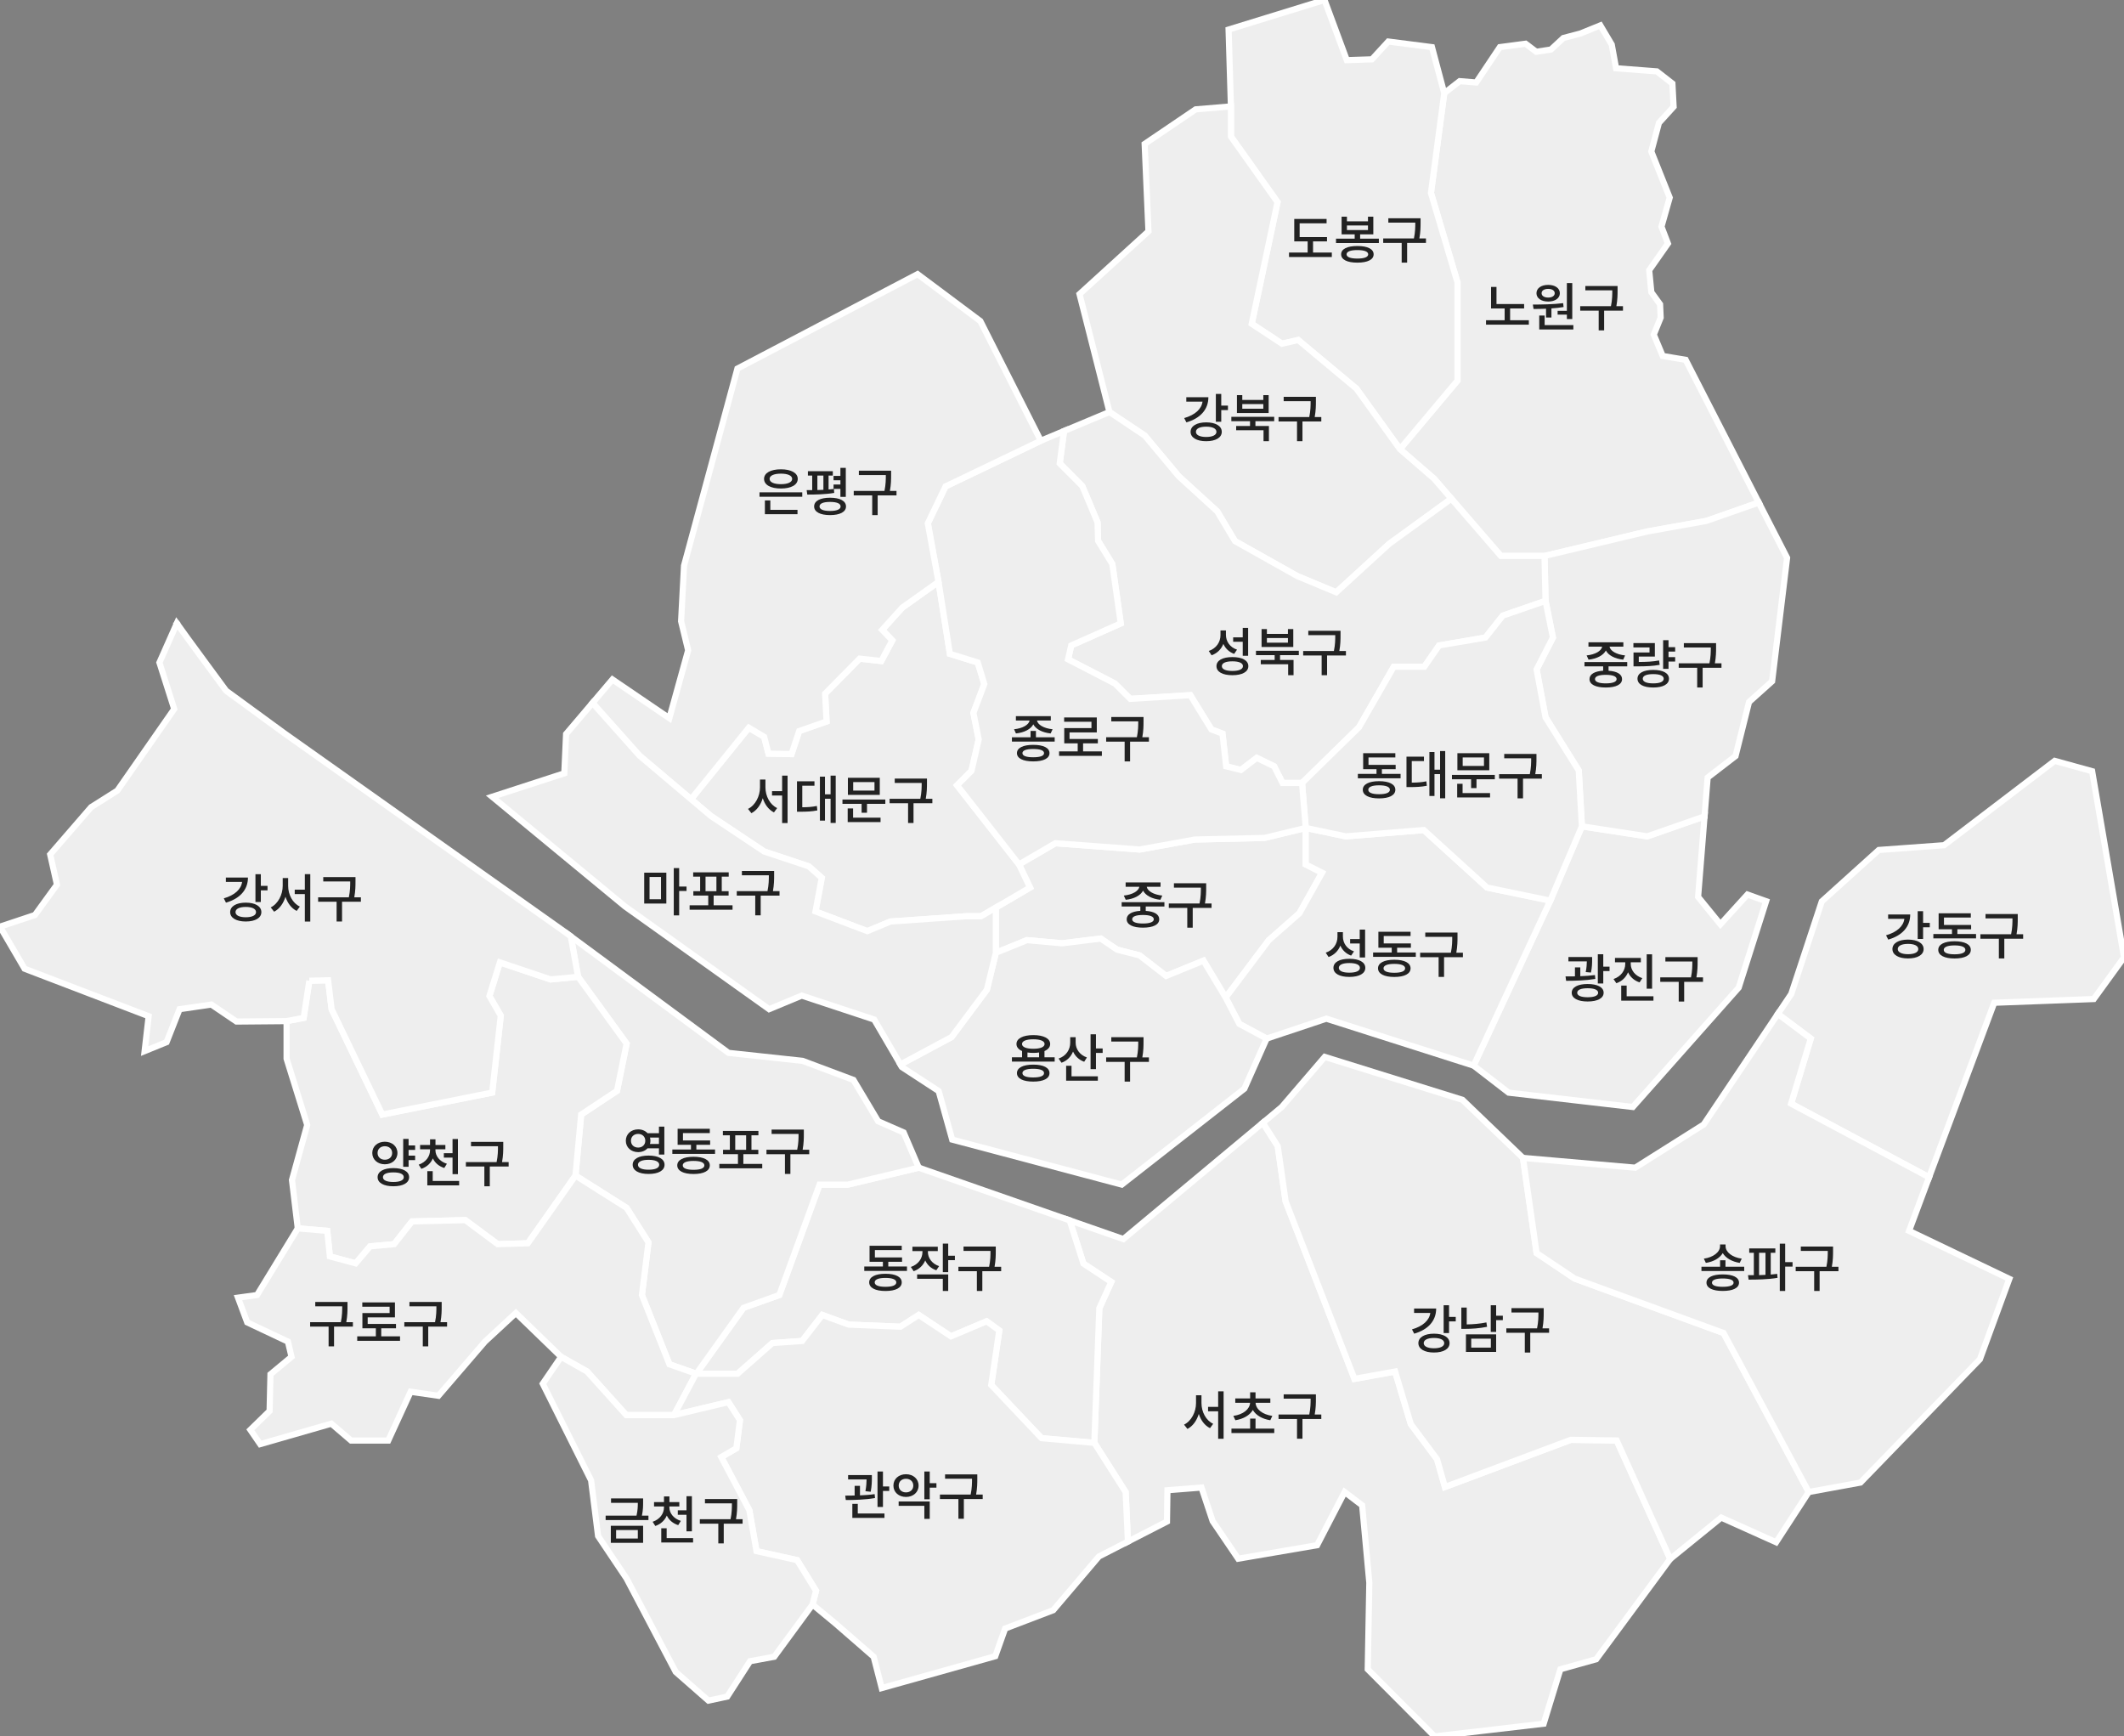 <svg width="345" height="282" viewBox="0 0 345 282" fill="none" xmlns="http://www.w3.org/2000/svg">
<rect x="0" y="0" width="345" height="282" fill="#808080" stroke="none"/>
<g clip-path="url(#clip0_33_657)">
<path d="M172.5 153.195L178.791 152.425L181.444 154.224L185.106 155.165L189.406 158.5L195.484 156.018L199.079 162.006L206.099 152.683L211.061 148.32L214.744 141.733L212.09 140.388V134.459L205.387 136.083L194.088 136.341L185.106 137.965L171.429 136.94L165.513 140.388L167.309 144.139L161.756 147.395V154.736L166.805 152.683L172.5 153.195Z" fill="#EEEEEE" stroke="white"/>
<path d="M236.741 45.88V61.806L227.396 72.944L232.945 77.749L243.781 90.29H250.876L267.557 86.318L277.147 84.603L285.675 81.617L273.802 58.438L270.073 57.813L268.624 54.345L269.74 51.588L269.644 49.419L268.224 47.454L267.878 43.886L270.923 39.547L269.873 36.811L271.211 32.094L268.219 24.603L269.461 19.957L271.844 17.334L271.648 13.561L269.119 11.592L262.499 11.084L261.795 7.241L259.946 4.126L256.709 5.442L253.938 6.171L251.918 8.044L249.531 8.407L247.802 7.099L243.619 7.653L239.778 13.395L237.099 13.178L234.587 15.135L232.429 31.34L236.741 45.88Z" fill="#EEEEEE" stroke="white"/>
<path d="M207.507 32.827L203.316 52.584L208.228 55.819L210.861 55.219L220.326 63.122L227.396 72.944L236.741 61.806V45.88L232.429 31.34L234.587 15.135L232.595 7.657L225.497 6.745L222.843 9.635L218.76 9.768L215.14 0L199.559 4.801L199.938 17.279V22.172L207.507 32.827Z" fill="#EEEEEE" stroke="white"/>
<path d="M28.717 101.245L28.733 101.212C28.375 100.749 28.417 100.82 28.717 101.245Z" fill="#222222" stroke="white"/>
<path d="M256.946 134.201L251.809 146.267L239.357 173.061L245.048 177.453L265.22 179.781L282.417 160.395L286.871 146.359L283.838 145.276L279.443 150.11L275.822 145.663L276.868 132.581L267.561 135.829L256.946 134.201Z" fill="#EEEEEE" stroke="white"/>
<path d="M277.147 84.602L267.557 86.318L250.876 90.29L251.039 97.585L252.238 103.543L249.585 108.727L251.039 116.492L256.434 125.132L256.946 134.201L267.561 135.829L276.868 132.581L277.372 126.277L281.901 122.788L284.096 114.002L287.846 110.642L290.275 90.594L285.675 81.617L277.147 84.602Z" fill="#EEEEEE" stroke="white"/>
<path d="M191.472 77.358L197.709 83.045L200.596 87.875L210.728 93.563L217.044 96.194L225.617 88.346L235.745 80.988L232.945 77.749L227.396 72.944L220.326 63.122L210.861 55.219L208.228 55.819L203.316 52.584L207.507 32.827L199.938 22.172V17.279L194.218 17.758L185.927 23.375L186.544 37.569L175.345 47.762L180.207 66.911L185.94 70.737L191.472 77.358Z" fill="#EEEEEE" stroke="white"/>
<path d="M250.876 90.29H243.781L235.745 80.988L225.617 88.346L217.043 96.194L210.728 93.563L200.596 87.875L197.709 83.045L191.472 77.358L185.94 70.737L180.207 66.911L172.833 69.996L172.129 75.255L175.795 78.936L178.278 84.84L178.362 87.834L180.674 91.598L182.044 101.245L173.996 104.826L173.483 107.082L181.103 111.017L183.586 113.499L193.343 112.899L196.767 118.462L198.567 119.145L199.163 124.449L201.562 125.049L204.129 123.079L206.953 124.449L208.324 127.16H211.49L220.735 118.116L226.384 108.282H231.35L233.749 104.826L241.282 103.543L244.106 99.979L251.039 97.585L250.876 90.29Z" fill="#EEEEEE" stroke="white"/>
<path d="M241.536 144.139L231.267 134.8L218.598 135.829L212.09 134.459V140.388L214.744 141.733L211.061 148.32L206.099 152.683L199.08 162.006L201.304 166.286L205.741 168.668L215.436 165.437L239.357 173.061L251.809 146.267L241.536 144.139Z" fill="#EEEEEE" stroke="white"/>
<path d="M165.514 140.388L155.457 127.535L157.798 125.195L158.969 120.082L158.111 115.768L159.881 111.092L158.81 107.586L154.29 106.187L152.495 94.812L152.441 94.496L146.571 98.668L143.296 102.29L144.933 104.005L143.142 107.353L139.634 106.966L134.022 112.653L134.256 117.171L129.81 118.728L128.565 122.467L124.824 122.392L124.12 119.665L121.628 118.183L112.246 129.795L115.467 132.519L124.12 138.285L131.373 140.7L133.477 142.57L132.46 148.024L140.88 151.222L144.625 149.661L156.94 148.803H159.356L161.756 147.395L167.309 144.139L165.514 140.388Z" fill="#EEEEEE" stroke="white"/>
<path d="M231.267 134.8L241.536 144.139L251.809 146.267L256.946 134.201L256.434 125.132L251.039 116.492L249.585 108.727L252.239 103.543L251.039 97.585L244.106 99.979L241.282 103.543L233.75 104.826L231.35 108.282H226.384L220.735 118.116L211.49 127.16L212.09 134.459L218.598 135.829L231.267 134.8Z" fill="#EEEEEE" stroke="white"/>
<path d="M199.08 162.006L195.484 156.018L189.406 158.5L185.107 155.165L181.445 154.224L178.791 152.425L172.5 153.195L166.805 152.683L161.756 154.736L160.302 160.723L154.565 168.422L146.258 172.873L146.521 173.319L152.465 177.195L154.665 185.077L182.207 192.384L202.121 176.808L205.741 168.668L201.304 166.286L199.08 162.006Z" fill="#EEEEEE" stroke="white"/>
<path d="M150.703 84.994L152.44 94.496L152.495 94.812L154.29 106.187L158.81 107.586L159.881 111.092L158.11 115.768L158.969 120.082L157.798 125.195L155.457 127.535L165.513 140.388L171.429 136.94L185.106 137.965L194.089 136.341L205.387 136.083L212.09 134.459L211.49 127.16H208.324L206.953 124.449L204.129 123.079L201.562 125.049L199.163 124.449L198.567 119.145L196.767 118.462L193.343 112.899L183.586 113.499L181.103 111.017L173.483 107.082L173.996 104.826L182.044 101.245L180.674 91.598L178.362 87.834L178.278 84.84L175.795 78.936L172.129 75.255L172.833 69.996L169.055 71.578L153.586 78.994L150.703 84.994Z" fill="#EEEEEE" stroke="white"/>
<path d="M112.246 129.795L121.628 118.183L124.12 119.665L124.824 122.392L128.565 122.467L129.81 118.728L134.256 117.171L134.022 112.653L139.634 106.966L143.142 107.353L144.933 104.005L143.296 102.29L146.57 98.668L152.44 94.496L150.703 84.994L153.586 78.994L169.055 71.578L159.239 52.146L149.041 44.523L119.778 59.862L111.105 91.868L110.63 100.891L111.775 105.613L108.722 116.634L99.477 110.347L96.24 114.157L103.852 122.7L112.246 129.795Z" fill="#EEEEEE" stroke="white"/>
<path d="M124.924 163.896L130.227 161.689L141.992 165.578L146.258 172.873L154.565 168.422L160.302 160.723L161.756 154.736V147.395L159.356 148.803H156.94L144.625 149.66L140.88 151.222L132.46 148.024L133.477 142.57L131.373 140.7L124.12 138.285L115.467 132.518L112.246 129.795L103.852 122.7L96.24 114.156L91.949 119.207L91.662 125.59L79.943 129.396L101.523 147.212L124.924 163.896Z" fill="#EEEEEE" stroke="white"/>
<path d="M255.142 233.834L234.699 241.495L233.42 236.986L229.158 231.278L226.605 222.738L220.001 223.937L208.82 195.095L207.545 186.151L205.124 182.342L182.465 201.232L173.746 198.189L175.979 205.209L180.499 208.194L178.562 212.47L177.753 234.326L182.836 242.312L183.211 250.36L189.552 247.108L189.627 242.02L195.155 241.583L196.971 247.037L201.117 253.141L213.936 250.947L218.41 242.312L221.255 244.473L222.418 257.059L222.159 271.099L233.02 282L250.739 279.935L253.451 271.099L259.271 269.467L271.294 253.183L262.599 233.938L255.142 233.834Z" fill="#EEEEEE" stroke="white"/>
<path d="M255.784 207.653L249.585 203.501L247.377 188.05L237.549 178.615L215.177 171.645L208.195 179.781L205.125 182.341L207.545 186.151L208.82 195.095L220.002 223.937L226.605 222.738L229.159 231.278L233.42 236.986L234.699 241.495L255.142 233.834L262.6 233.938L271.294 253.183L279.572 246.463L288.492 250.468L293.795 242.311L279.955 216.484L255.784 207.653Z" fill="#EEEEEE" stroke="white"/>
<path d="M137.722 192.384H133.122L126.586 210.318L120.774 212.387L113.104 223.104H119.808L125.461 218.12L130.294 217.779L133.564 213.557L137.855 215.122L146.258 215.464L149.233 213.557L154.469 217.029L160.26 214.581L162.314 216.076L161.006 224.924L169.18 233.568L177.753 234.325L178.562 212.47L180.499 208.194L175.979 205.209L173.746 198.189L149.233 189.636L137.722 192.384Z" fill="#EEEEEE" stroke="white"/>
<path d="M290.925 179.235L313.338 191.194L323.924 162.851L340.092 162.247L345 155.486L339.826 125.245L333.748 123.567L315.775 137.265L305.173 138.04L295.911 146.392L290.95 161.431L288.775 164.667L294.12 168.668L290.925 179.235Z" fill="#EEEEEE" stroke="white"/>
<path d="M290.925 179.235L294.12 168.668L288.775 164.667L276.727 182.625L265.607 189.636L247.377 188.05L249.585 203.501L255.784 207.653L279.955 216.484L293.795 242.311L302.198 240.775L321.595 220.748L326.378 207.694L310.088 199.9L313.338 191.194L290.925 179.235Z" fill="#EEEEEE" stroke="white"/>
<path d="M126.586 210.317L133.123 192.384H137.722L149.233 189.636L146.779 183.915L142.642 182.104L138.63 175.388L130.356 172.286L118.333 170.991L92.707 152.067L93.903 158.637L101.781 169.492L100.219 177.154L94.399 181.009L93.474 190.919L101.781 196.169L105.331 201.774L104.264 210.317L108.739 221.568L113.105 223.104L120.774 212.387L126.586 210.317Z" fill="#EEEEEE" stroke="white"/>
<path d="M53.58 204.043L57.767 205.179L60.112 202.415L64.016 202.057L66.924 198.368L75.585 198.155L80.838 202.057L85.737 201.915L93.474 190.919L94.399 181.009L100.219 177.154L101.781 169.492L93.903 158.637L89.429 159.062L81.192 156.297L79.493 161.76L81.338 164.954L79.942 177.441L62.099 181.009L53.863 163.896L53.296 159.204L50.243 159.275L49.322 165.308L46.551 165.832V171.941L49.897 182.7L47.426 191.643L48.368 199.492L53.155 199.9L53.58 204.043Z" fill="#EEEEEE" stroke="white"/>
<path d="M101.731 229.82H109.476L112.867 223.437L113.105 223.104L108.738 221.568L104.264 210.317L105.331 201.774L101.781 196.169L93.474 190.919L85.738 201.915L80.838 202.057L75.585 198.155L66.924 198.368L64.016 202.057L60.112 202.415L57.767 205.179L53.58 204.043L53.155 199.9L48.368 199.492L41.752 210.317L38.657 210.746L40.153 214.76L46.768 217.883L47.352 220.356L43.931 223.192L43.79 229.154L40.661 232.206L42.261 234.534L53.822 231.211L57.025 233.951H63.062L66.699 226.027L71.211 226.681L78.776 217.883L83.792 213.24L91.141 220.356L95.353 222.738L101.731 229.82Z" fill="#EEEEEE" stroke="white"/>
<path d="M50.243 159.275L53.296 159.204L53.863 163.896L62.099 181.005L79.947 177.437L81.338 164.95L79.493 161.756L81.197 156.293L89.433 159.062L93.903 158.638L92.712 152.067L91.566 151.222L46.189 119.091L36.732 112.183C36.732 112.183 30.071 103.148 28.717 101.241L25.896 107.603L28.296 115.143L19.06 128.396L14.806 131.082L8.149 138.768L9.249 143.677L5.674 148.603L0 150.493L3.999 157.326L24.146 165.033L23.492 170.704L27.059 169.251L29.167 163.896L34.333 163.143L38.407 165.903L46.552 165.832L49.322 165.304L50.247 159.275H50.243Z" fill="#EEEEEE" stroke="white"/>
<path d="M177.753 234.325L169.18 233.568L161.006 224.924L162.314 216.076L160.26 214.581L154.469 217.029L149.233 213.557L146.258 215.464L137.855 215.122L133.564 213.557L130.294 217.779L125.461 218.12L119.808 223.104H113.104L112.867 223.437L109.476 229.82L118.312 227.714L120.187 230.641L119.604 235.204L117.154 236.632L121.716 245.276L122.874 251.909L129.477 253.374L132.543 258.342L131.981 260.586L135.726 263.684L141.909 269.063L143.221 274.151L161.664 268.976L163.264 264.483L171.079 261.502L178.495 252.779L183.211 250.36L182.836 242.311L177.753 234.325Z" fill="#EEEEEE" stroke="white"/>
<path d="M129.477 253.374L122.874 251.909L121.716 245.276L117.154 236.632L119.603 235.204L120.187 230.641L118.312 227.714L109.476 229.82H101.731L95.353 222.738L91.141 220.356L88.158 224.72L96.011 240.421L97.144 249.456L101.76 256.339L109.759 271.532L115.071 276.187L118.124 275.534L121.832 269.788L125.761 269.063L131.981 260.586L132.543 258.342L129.477 253.374Z" fill="#EEEEEE" stroke="white"/>
<path d="M245.284 52.005H248.327V52.728H241.374V52.005H244.4V50.093H242.19V46.599H243.074V49.379H247.562V50.093H245.284V52.005ZM253.002 50.484H254.506V45.971H255.382V51.81H254.506V51.096H253.002V50.484ZM251.472 46.914C250.834 46.914 250.401 47.186 250.401 47.62C250.401 48.053 250.834 48.325 251.472 48.325C252.101 48.325 252.534 48.053 252.534 47.62C252.534 47.186 252.101 46.914 251.472 46.914ZM251.472 48.971C250.341 48.971 249.568 48.435 249.568 47.62C249.568 46.803 250.341 46.268 251.472 46.268C252.594 46.268 253.367 46.803 253.367 47.62C253.367 48.435 252.594 48.971 251.472 48.971ZM251.123 51.563V50.136C250.392 50.169 249.704 50.178 249.092 50.178L248.981 49.464C250.392 49.456 252.279 49.438 253.903 49.234L253.971 49.864C253.325 49.974 252.653 50.042 251.999 50.084V51.563H251.123ZM250.894 52.796H255.56V53.51H250.018V51.24H250.894V52.796ZM263.618 49.727V50.45H260.558V53.654H259.674V50.45H256.673V49.727H261.663C261.884 48.657 261.884 47.858 261.884 47.152H257.506V46.447H262.742V47.118C262.742 47.84 262.742 48.639 262.547 49.727H263.618Z" fill="#222222"/>
<path d="M213.276 41.014H216.327V41.736H209.374V41.014H212.4V39.203H210.224V35.557H215.477V36.263H211.1V38.498H215.545V39.203H213.276V41.014ZM220.475 41.992C221.605 41.992 222.234 41.754 222.234 41.303C222.234 40.852 221.605 40.614 220.475 40.614C219.353 40.614 218.724 40.852 218.724 41.303C218.724 41.754 219.353 41.992 220.475 41.992ZM220.475 39.952C222.132 39.952 223.118 40.436 223.118 41.303C223.118 42.17 222.132 42.654 220.475 42.654C218.826 42.654 217.84 42.17 217.84 41.303C217.84 40.436 218.826 39.952 220.475 39.952ZM218.783 36.62V37.359H222.2V36.62H218.783ZM220.925 38.761H223.968V39.467H217.007V38.761H220.041V38.056H217.916V35.191H218.783V35.948H222.2V35.191H223.067V38.056H220.925V38.761ZM231.618 38.727V39.45H228.558V42.654H227.674V39.45H224.673V38.727H229.663C229.884 37.657 229.884 36.858 229.884 36.152H225.506V35.447H230.742V36.118C230.742 36.84 230.742 37.639 230.547 38.727H231.618Z" fill="#222222"/>
<path d="M201.857 106.501V104.223H200.301V103.509H201.857V101.97H202.732V106.501H201.857ZM200.93 105.506L200.463 106.195C199.638 105.897 199.043 105.319 198.712 104.571C198.372 105.421 197.726 106.093 196.799 106.424L196.34 105.719C197.573 105.302 198.244 104.265 198.244 103.143V102.387H199.128V103.101C199.128 104.163 199.766 105.124 200.93 105.506ZM200.174 108.966C201.262 108.966 201.891 108.685 201.891 108.184C201.891 107.682 201.262 107.402 200.174 107.402C199.086 107.402 198.465 107.682 198.465 108.184C198.465 108.685 199.086 108.966 200.174 108.966ZM200.174 106.713C201.78 106.713 202.766 107.257 202.766 108.184C202.766 109.111 201.78 109.655 200.174 109.655C198.576 109.655 197.59 109.111 197.59 108.184C197.59 107.257 198.576 106.713 200.174 106.713ZM209.2 104.376V103.619H205.783V104.376H209.2ZM210.067 102.166V105.073H204.916V102.166H205.783V102.948H209.2V102.166H210.067ZM210.968 106.399H207.917V107.181H210.11V109.655H209.234V107.878H204.789V107.181H207.041V106.399H204.007V105.693H210.968V106.399ZM218.618 105.727V106.45H215.558V109.655H214.674V106.45H211.673V105.727H216.663C216.884 104.656 216.884 103.857 216.884 103.152H212.506V102.446H217.742V103.118C217.742 103.84 217.742 104.639 217.547 105.727H218.618Z" fill="#222222"/>
<path d="M124.329 126.599V127.866C124.329 129.294 125.06 130.688 126.233 131.232L125.715 131.938C124.848 131.504 124.227 130.662 123.896 129.634C123.556 130.722 122.927 131.614 122.051 132.065L121.499 131.368C122.697 130.781 123.445 129.302 123.445 127.866V126.599H124.329ZM127.041 125.962H127.925V133.663H127.041V129.2H125.4V128.486H127.041V125.962ZM130.313 127.602V131.104C131.197 131.096 131.894 131.053 132.684 130.892L132.761 131.614C131.834 131.793 131.044 131.827 129.964 131.827H129.454V126.888H132.293V127.602H130.313ZM134.911 125.97H135.744V133.646H134.911V129.719H134.002V133.272H133.177V126.132H134.002V129.005H134.911V125.97ZM142.042 128.393V127.016H138.583V128.393H142.042ZM142.901 126.319V129.09H137.724V126.319H142.901ZM138.566 131.291V132.796H143.028V133.51H137.69V131.291H138.566ZM136.84 129.846H143.802V130.552H140.827V131.988H139.951V130.552H136.84V129.846ZM151.442 129.727V130.45H148.382V133.655H147.498V130.45H144.498V129.727H149.487C149.708 128.656 149.708 127.857 149.708 127.152H145.331V126.446H150.567V127.118C150.567 127.84 150.567 128.639 150.371 129.727H151.442Z" fill="#222222"/>
<path d="M105.505 142.424V146.045H107.366V142.424H105.505ZM104.638 146.742V141.727H108.233V146.742H104.638ZM111.514 143.979V144.702H110.316V148.663H109.44V140.979H110.316V143.979H111.514ZM114.599 142.373V144.736H116.367V142.373H114.599ZM115.917 147.022H118.985V147.745H112.015V147.022H115.041V145.441H112.619V144.736H113.724V142.373H112.593V141.667H118.365V142.373H117.234V144.736H118.348V145.441H115.917V147.022ZM126.618 144.727V145.45H123.558V148.655H122.674V145.45H119.673V144.727H124.663C124.884 143.656 124.884 142.857 124.884 142.152H120.506V141.446H125.742V142.118C125.742 142.84 125.742 143.639 125.547 144.727H126.618Z" fill="#222222"/>
<path d="M61.327 187.248C61.327 187.92 61.828 188.345 62.508 188.345C63.197 188.345 63.698 187.92 63.698 187.248C63.698 186.585 63.197 186.152 62.508 186.152C61.828 186.152 61.327 186.585 61.327 187.248ZM64.556 187.248C64.556 188.328 63.681 189.084 62.508 189.084C61.343 189.084 60.468 188.328 60.468 187.248C60.468 186.169 61.343 185.421 62.508 185.421C63.681 185.421 64.556 186.169 64.556 187.248ZM63.894 191.957C64.965 191.957 65.585 191.685 65.585 191.184C65.585 190.674 64.965 190.402 63.894 190.402C62.822 190.402 62.202 190.674 62.202 191.184C62.202 191.685 62.822 191.957 63.894 191.957ZM63.894 189.705C65.475 189.705 66.452 190.257 66.452 191.184C66.452 192.102 65.475 192.655 63.894 192.655C62.321 192.655 61.335 192.102 61.335 191.184C61.335 190.257 62.321 189.705 63.894 189.705ZM67.43 186.747H66.367V187.682H67.43V188.404H66.367V189.492H65.492V184.97H66.367V186.024H67.43V186.747ZM72.095 187.282H73.506V184.987H74.382V190.691H73.506V188.005H72.095V187.282ZM72.588 188.999L72.163 189.688C71.296 189.416 70.65 188.855 70.31 188.132C69.97 188.914 69.333 189.526 68.44 189.824L68.007 189.144C69.188 188.744 69.851 187.809 69.851 186.798V186.653H68.236V185.948H69.851V185.03H70.735V185.948H72.342V186.653H70.727V186.798C70.727 187.741 71.407 188.634 72.588 188.999ZM70.285 191.796H74.577V192.51H69.409V190.198H70.285V191.796ZM82.618 188.727V189.45H79.558V192.655H78.674V189.45H75.673V188.727H80.663C80.884 187.656 80.884 186.857 80.884 186.152H76.506V185.446H81.742V186.118C81.742 186.84 81.742 187.639 81.547 188.727H82.618Z" fill="#222222"/>
<path d="M57.319 214.727V215.45H54.259V218.655H53.375V215.45H50.374V214.727H55.364C55.585 213.656 55.585 212.857 55.585 212.152H51.208V211.446H56.444V212.118C56.444 212.84 56.444 213.639 56.248 214.727H57.319ZM61.925 217.031H64.977V217.753H58.024V217.031H61.05V215.722H58.865V213.248H63.285V212.22H58.848V211.514H64.152V213.945H59.724V215.016H64.322V215.722H61.925V217.031ZM72.618 214.727V215.45H69.558V218.655H68.674V215.45H65.673V214.727H70.663C70.884 213.656 70.884 212.857 70.884 212.152H66.506V211.446H71.742V212.118C71.742 212.84 71.742 213.639 71.547 214.727H72.618Z" fill="#222222"/>
<path d="M100.074 248.487V249.864H103.602V248.487H100.074ZM99.216 250.561V247.79H104.46V250.561H99.216ZM104.265 246.149H105.327V246.863H98.374V246.149H103.389C103.585 245.291 103.602 244.645 103.602 244.067H99.25V243.353H104.46V243.948C104.46 244.551 104.46 245.231 104.265 246.149ZM110.095 245.282H111.506V242.987H112.382V248.691H111.506V246.005H110.095V245.282ZM110.588 246.999L110.163 247.688C109.296 247.416 108.65 246.855 108.31 246.132C107.97 246.914 107.333 247.526 106.44 247.824L106.007 247.144C107.188 246.744 107.851 245.809 107.851 244.798V244.653H106.236V243.948H107.851V243.03H108.735V243.948H110.342V244.653H108.727V244.798C108.727 245.741 109.407 246.634 110.588 246.999ZM108.285 249.796H112.577V250.51H107.409V248.198H108.285V249.796ZM120.618 246.727V247.45H117.558V250.655H116.674V247.45H113.673V246.727H118.663C118.884 245.656 118.884 244.857 118.884 244.152H114.506V243.446H119.742V244.118C119.742 244.84 119.742 245.639 119.547 246.727H120.618Z" fill="#222222"/>
<path d="M141.429 242.268L140.57 242.175C140.723 241.35 140.749 240.747 140.757 240.271H137.757V239.557H141.616V239.999C141.616 240.517 141.616 241.274 141.429 242.268ZM142.066 242.651L142.126 243.288C140.528 243.569 138.717 243.611 137.383 243.611L137.289 242.897C137.748 242.897 138.275 242.897 138.819 242.88V241.308H139.686V242.855C140.485 242.821 141.31 242.77 142.066 242.651ZM139.329 244.232V245.796H143.664V246.51H138.445V244.232H139.329ZM143.418 241.41H144.438V242.132H143.418V244.742H142.534V238.979H143.418V241.41ZM145.976 241.265C145.976 241.937 146.477 242.37 147.157 242.37C147.846 242.37 148.347 241.937 148.347 241.265C148.347 240.594 147.846 240.16 147.157 240.16C146.477 240.16 145.976 240.594 145.976 241.265ZM149.206 241.265C149.206 242.353 148.33 243.11 147.157 243.11C145.993 243.11 145.117 242.353 145.117 241.265C145.117 240.177 145.993 239.421 147.157 239.421C148.33 239.421 149.206 240.177 149.206 241.265ZM145.967 244.555V243.849H151.016V246.672H150.141V244.555H145.967ZM152.104 240.874V241.597H151.016V243.484H150.141V238.979H151.016V240.874H152.104ZM159.618 242.727V243.45H156.558V246.655H155.674V243.45H152.673V242.727H157.663C157.884 241.656 157.884 240.857 157.884 240.152H153.506V239.446H158.742V240.118C158.742 240.84 158.742 241.639 158.547 242.727H159.618Z" fill="#222222"/>
<path d="M102.485 185.265C102.485 185.928 102.978 186.37 103.658 186.37C104.321 186.37 104.814 185.928 104.814 185.265C104.814 184.594 104.321 184.152 103.658 184.152C102.978 184.152 102.485 184.594 102.485 185.265ZM107.032 184.747H105.579C105.621 184.908 105.647 185.078 105.647 185.265C105.647 185.452 105.621 185.622 105.57 185.784H107.032V184.747ZM107.032 186.489H105.179C104.822 186.88 104.278 187.11 103.658 187.11C102.51 187.11 101.652 186.345 101.652 185.265C101.652 184.177 102.51 183.412 103.658 183.412C104.287 183.412 104.822 183.65 105.179 184.033H107.032V182.97H107.908V187.501H107.032V186.489ZM105.349 189.966C106.446 189.966 107.075 189.685 107.075 189.158C107.075 188.648 106.446 188.359 105.349 188.359C104.261 188.359 103.624 188.648 103.624 189.158C103.624 189.685 104.261 189.966 105.349 189.966ZM105.349 187.671C106.947 187.671 107.942 188.223 107.942 189.158C107.942 190.102 106.947 190.655 105.349 190.655C103.751 190.655 102.765 190.102 102.765 189.158C102.765 188.223 103.751 187.671 105.349 187.671ZM112.65 189.983C113.772 189.983 114.41 189.736 114.41 189.26C114.41 188.793 113.772 188.538 112.65 188.538C111.528 188.538 110.899 188.793 110.899 189.26C110.899 189.736 111.528 189.983 112.65 189.983ZM112.65 187.866C114.299 187.866 115.294 188.376 115.294 189.26C115.294 190.153 114.299 190.663 112.65 190.663C111.01 190.663 110.007 190.153 110.007 189.26C110.007 188.376 111.01 187.866 112.65 187.866ZM113.109 186.685H116.144V187.399H109.208V186.685H112.234V185.92H110.066V183.319H115.294V184.016H110.933V185.214H115.345V185.92H113.109V186.685ZM119.424 184.373V186.736H121.192V184.373H119.424ZM120.742 189.022H123.81V189.745H116.84V189.022H119.866V187.441H117.444V186.736H118.549V184.373H117.418V183.667H123.19V184.373H122.059V186.736H123.173V187.441H120.742V189.022ZM131.442 186.727V187.45H128.382V190.655H127.498V187.45H124.498V186.727H129.487C129.708 185.656 129.708 184.857 129.708 184.152H125.331V183.446H130.567V184.118C130.567 184.84 130.567 185.639 130.371 186.727H131.442Z" fill="#222222"/>
<path d="M167.825 174.983C168.947 174.983 169.585 174.745 169.585 174.277C169.585 173.818 168.947 173.572 167.825 173.572C166.703 173.572 166.074 173.818 166.074 174.277C166.074 174.745 166.703 174.983 167.825 174.983ZM167.825 172.9C169.483 172.9 170.469 173.402 170.469 174.277C170.469 175.162 169.483 175.655 167.825 175.655C166.176 175.655 165.182 175.162 165.182 174.277C165.182 173.402 166.176 172.9 167.825 172.9ZM166.89 170.928V171.71H168.777V170.928C168.497 170.971 168.182 170.996 167.842 170.996C167.502 170.996 167.171 170.971 166.89 170.928ZM167.842 168.786C166.695 168.786 166.006 169.058 166.006 169.551C166.006 170.044 166.695 170.325 167.842 170.325C168.981 170.325 169.67 170.044 169.67 169.551C169.67 169.058 168.981 168.786 167.842 168.786ZM169.653 171.71H171.31V172.407H164.366V171.71H166.015V170.69C165.437 170.444 165.105 170.053 165.105 169.551C165.105 168.65 166.159 168.106 167.842 168.106C169.517 168.106 170.579 168.65 170.579 169.551C170.579 170.053 170.239 170.444 169.653 170.699V171.71ZM176.546 171.736L176.104 172.433C175.254 172.135 174.633 171.523 174.293 170.775C173.962 171.617 173.324 172.271 172.423 172.594L171.947 171.914C173.18 171.498 173.834 170.461 173.834 169.339V168.446H174.718V169.347C174.718 170.367 175.381 171.336 176.546 171.736ZM174.047 173.087V174.796H178.322V175.51H173.171V173.087H174.047ZM178.016 170.274H179.104V170.996H178.016V173.631H177.141V167.97H178.016V170.274ZM186.618 171.727V172.45H183.558V175.655H182.674V172.45H179.673V171.727H184.663C184.884 170.656 184.884 169.857 184.884 169.152H180.506V168.446H185.742V169.118C185.742 169.84 185.742 170.639 185.547 171.727H186.618Z" fill="#222222"/>
<path d="M224.001 128.983C225.123 128.983 225.76 128.736 225.76 128.26C225.76 127.793 225.123 127.538 224.001 127.538C222.879 127.538 222.25 127.793 222.25 128.26C222.25 128.736 222.879 128.983 224.001 128.983ZM224.001 126.866C225.65 126.866 226.644 127.376 226.644 128.26C226.644 129.153 225.65 129.663 224.001 129.663C222.36 129.663 221.357 129.153 221.357 128.26C221.357 127.376 222.36 126.866 224.001 126.866ZM224.46 125.685H227.494V126.399H220.558V125.685H223.584V124.92H221.417V122.319H226.644V123.016H222.284V124.214H226.695V124.92H224.46V125.685ZM229.313 123.602V127.104C230.197 127.096 230.894 127.053 231.684 126.892L231.761 127.614C230.834 127.793 230.044 127.827 228.964 127.827H228.454V122.888H231.293V123.602H229.313ZM233.911 121.97H234.744V129.646H233.911V125.719H233.002V129.272H232.177V122.132H233.002V125.005H233.911V121.97ZM241.042 124.393V123.016H237.583V124.393H241.042ZM241.901 122.319V125.09H236.724V122.319H241.901ZM237.566 127.291V128.796H242.028V129.51H236.69V127.291H237.566ZM235.84 125.846H242.802V126.552H239.827V127.988H238.951V126.552H235.84V125.846ZM250.442 125.727V126.45H247.382V129.655H246.498V126.45H243.498V125.727H248.487C248.708 124.656 248.708 123.857 248.708 123.152H244.331V122.446H249.567V123.118C249.567 123.84 249.567 124.639 249.371 125.727H250.442Z" fill="#222222"/>
<path d="M258.42 157.945L257.57 157.869C257.715 157.138 257.74 156.585 257.749 156.135H254.757V155.421H258.607V155.88C258.607 156.373 258.607 157.061 258.42 157.945ZM259.066 158.353L259.126 158.982C257.528 159.246 255.751 159.288 254.383 159.288L254.289 158.574C254.757 158.574 255.284 158.574 255.819 158.566V157.112H256.686V158.54C257.485 158.506 258.31 158.455 259.066 158.353ZM257.876 161.957C258.956 161.957 259.585 161.702 259.585 161.226C259.585 160.751 258.956 160.495 257.876 160.495C256.814 160.495 256.185 160.751 256.185 161.226C256.185 161.702 256.814 161.957 257.876 161.957ZM257.876 159.807C259.483 159.807 260.477 160.334 260.477 161.226C260.477 162.119 259.483 162.646 257.876 162.646C256.287 162.646 255.292 162.119 255.292 161.226C255.292 160.334 256.287 159.807 257.876 159.807ZM260.418 156.985H261.438V157.708H260.418V159.722H259.534V154.97H260.418V156.985ZM268.348 154.987V160.572H267.472V154.987H268.348ZM266.758 158.855L266.316 159.543C265.432 159.254 264.786 158.659 264.446 157.903C264.106 158.719 263.46 159.373 262.542 159.679L262.083 158.999C263.299 158.591 263.987 157.597 263.987 156.56V156.279H262.321V155.574H266.52V156.279H264.88V156.56C264.88 157.537 265.577 158.472 266.758 158.855ZM264.217 161.796H268.569V162.51H263.333V160.062H264.217V161.796ZM276.618 158.727V159.45H273.558V162.655H272.674V159.45H269.673V158.727H274.663C274.884 157.656 274.884 156.857 274.884 156.152H270.506V155.446H275.742V156.118C275.742 156.84 275.742 157.639 275.547 158.727H276.618Z" fill="#222222"/>
<path d="M229.689 212.514H233.276C233.276 214.52 231.95 215.948 229.706 216.594L229.349 215.897C231.125 215.387 232.171 214.418 232.324 213.228H229.689V212.514ZM232.919 218.966C233.947 218.966 234.585 218.66 234.585 218.133C234.585 217.597 233.947 217.291 232.919 217.291C231.899 217.291 231.253 217.597 231.253 218.133C231.253 218.66 231.899 218.966 232.919 218.966ZM232.919 216.594C234.457 216.594 235.452 217.181 235.452 218.133C235.452 219.077 234.457 219.655 232.919 219.655C231.389 219.655 230.386 219.077 230.386 218.133C230.386 217.181 231.389 216.594 232.919 216.594ZM235.367 213.874H236.455V214.597H235.367V216.492H234.491V211.979H235.367V213.874ZM241.435 214.767L241.546 215.481C240.262 215.736 239.106 215.812 237.984 215.812H237.364V212.353H238.239V215.09C239.242 215.073 240.305 214.996 241.435 214.767ZM238.97 217.402V218.855H242.158V217.402H238.97ZM238.112 219.561V216.705H243.016V219.561H238.112ZM244.104 213.679V214.401H243.016V216.314H242.141V211.979H243.016V213.679H244.104ZM251.618 215.727V216.45H248.558V219.655H247.674V216.45H244.673V215.727H249.663C249.884 214.656 249.884 213.857 249.884 213.152H245.506V212.446H250.742V213.118C250.742 213.84 250.742 214.639 250.547 215.727H251.618Z" fill="#222222"/>
<path d="M220.857 155.501V153.223H219.301V152.509H220.857V150.97H221.732V155.501H220.857ZM219.93 154.506L219.463 155.195C218.638 154.897 218.043 154.319 217.712 153.571C217.372 154.421 216.726 155.093 215.799 155.424L215.34 154.719C216.573 154.302 217.244 153.265 217.244 152.143V151.387H218.128V152.101C218.128 153.163 218.766 154.124 219.93 154.506ZM219.174 157.966C220.262 157.966 220.891 157.685 220.891 157.184C220.891 156.682 220.262 156.402 219.174 156.402C218.086 156.402 217.465 156.682 217.465 157.184C217.465 157.685 218.086 157.966 219.174 157.966ZM219.174 155.713C220.78 155.713 221.766 156.257 221.766 157.184C221.766 158.111 220.78 158.655 219.174 158.655C217.576 158.655 216.59 158.111 216.59 157.184C216.59 156.257 217.576 155.713 219.174 155.713ZM226.475 157.983C227.597 157.983 228.234 157.736 228.234 157.26C228.234 156.793 227.597 156.538 226.475 156.538C225.353 156.538 224.724 156.793 224.724 157.26C224.724 157.736 225.353 157.983 226.475 157.983ZM226.475 155.866C228.124 155.866 229.118 156.376 229.118 157.26C229.118 158.153 228.124 158.663 226.475 158.663C224.834 158.663 223.831 158.153 223.831 157.26C223.831 156.376 224.834 155.866 226.475 155.866ZM226.934 154.685H229.968V155.399H223.032V154.685H226.058V153.92H223.891V151.319H229.118V152.016H224.758V153.214H229.169V153.92H226.934V154.685ZM237.618 154.727V155.45H234.558V158.655H233.674V155.45H230.673V154.727H235.663C235.884 153.656 235.884 152.857 235.884 152.152H231.506V151.446H236.742V152.118C236.742 152.84 236.742 153.639 236.547 154.727H237.618Z" fill="#222222"/>
<path d="M306.689 148.514H310.276C310.276 150.52 308.95 151.948 306.706 152.594L306.349 151.897C308.125 151.387 309.171 150.418 309.324 149.228H306.689V148.514ZM309.919 154.966C310.947 154.966 311.585 154.66 311.585 154.133C311.585 153.597 310.947 153.291 309.919 153.291C308.899 153.291 308.253 153.597 308.253 154.133C308.253 154.66 308.899 154.966 309.919 154.966ZM309.919 152.594C311.457 152.594 312.452 153.181 312.452 154.133C312.452 155.077 311.457 155.655 309.919 155.655C308.389 155.655 307.386 155.077 307.386 154.133C307.386 153.181 308.389 152.594 309.919 152.594ZM312.367 149.874H313.455V150.597H312.367V152.492H311.491V147.979H312.367V149.874ZM317.475 154.983C318.597 154.983 319.234 154.736 319.234 154.26C319.234 153.793 318.597 153.538 317.475 153.538C316.353 153.538 315.724 153.793 315.724 154.26C315.724 154.736 316.353 154.983 317.475 154.983ZM317.475 152.866C319.124 152.866 320.118 153.376 320.118 154.26C320.118 155.153 319.124 155.663 317.475 155.663C315.834 155.663 314.831 155.153 314.831 154.26C314.831 153.376 315.834 152.866 317.475 152.866ZM317.934 151.685H320.968V152.399H314.032V151.685H317.058V150.92H314.891V148.319H320.118V149.016H315.758V150.214H320.169V150.92H317.934V151.685ZM328.618 151.727V152.45H325.558V155.655H324.674V152.45H321.673V151.727H326.663C326.884 150.656 326.884 149.857 326.884 149.152H322.506V148.446H327.742V149.118C327.742 149.84 327.742 150.639 327.547 151.727H328.618Z" fill="#222222"/>
<path d="M282.911 204.41L282.579 205.098C281.347 204.903 280.318 204.333 279.825 203.509C279.341 204.325 278.329 204.911 277.08 205.098L276.757 204.41C278.278 204.206 279.383 203.347 279.383 202.395V202.106H280.284V202.395C280.284 203.356 281.372 204.206 282.911 204.41ZM279.825 208.983C280.956 208.983 281.585 208.753 281.585 208.311C281.585 207.869 280.956 207.631 279.825 207.631C278.695 207.631 278.074 207.869 278.074 208.311C278.074 208.753 278.695 208.983 279.825 208.983ZM279.825 206.968C281.483 206.968 282.469 207.453 282.469 208.311C282.469 209.17 281.483 209.655 279.825 209.655C278.176 209.655 277.182 209.17 277.182 208.311C277.182 207.453 278.176 206.968 279.825 206.968ZM280.267 205.719H283.31V206.424H276.366V205.719H279.392V204.673H280.267V205.719ZM285.724 203.458V207.087C286.064 207.079 286.421 207.062 286.769 207.045V203.458H285.724ZM287.619 203.458V206.994C287.976 206.96 288.333 206.926 288.673 206.883L288.724 207.529C287.135 207.793 285.358 207.818 284.024 207.818L283.93 207.096C284.219 207.096 284.542 207.096 284.874 207.096V203.458H284.126V202.752H288.367V203.458H287.619ZM291.164 204.979V205.702H289.965V209.663H289.09V201.979H289.965V204.979H291.164ZM298.618 205.727V206.45H295.558V209.655H294.674V206.45H291.673V205.727H296.663C296.884 204.656 296.884 203.857 296.884 203.152H292.506V202.446H297.742V203.118C297.742 203.84 297.742 204.639 297.547 205.727H298.618Z" fill="#222222"/>
<path d="M195.154 226.599V227.866C195.154 229.294 195.885 230.688 197.058 231.232L196.539 231.938C195.672 231.504 195.052 230.662 194.72 229.634C194.38 230.722 193.751 231.614 192.876 232.065L192.323 231.368C193.522 230.781 194.27 229.302 194.27 227.866V226.599H195.154ZM197.865 225.962H198.749V233.663H197.865V229.2H196.225V228.486H197.865V225.962ZM200.661 230.654L200.33 229.948C201.945 229.727 202.999 228.852 203.05 227.823H200.644V227.109H203.058V226.115H203.934V227.109H206.339V227.823H203.942C203.993 228.852 205.047 229.727 206.662 229.948L206.331 230.654C205.039 230.45 204.002 229.855 203.5 228.988C202.99 229.855 201.953 230.45 200.661 230.654ZM203.934 232.014H206.977V232.728H200.024V232.014H203.058V230.382H203.934V232.014ZM214.618 229.727V230.45H211.558V233.655H210.674V230.45H207.673V229.727H212.663C212.884 228.656 212.884 227.857 212.884 227.152H208.506V226.446H213.742V227.118C213.742 227.84 213.742 228.639 213.547 229.727H214.618Z" fill="#222222"/>
<path d="M143.825 208.983C144.947 208.983 145.585 208.736 145.585 208.26C145.585 207.793 144.947 207.538 143.825 207.538C142.703 207.538 142.074 207.793 142.074 208.26C142.074 208.736 142.703 208.983 143.825 208.983ZM143.825 206.866C145.474 206.866 146.469 207.376 146.469 208.26C146.469 209.153 145.474 209.663 143.825 209.663C142.185 209.663 141.182 209.153 141.182 208.26C141.182 207.376 142.185 206.866 143.825 206.866ZM144.284 205.685H147.319V206.399H140.383V205.685H143.409V204.92H141.241V202.319H146.469V203.016H142.108V204.214H146.52V204.92H144.284V205.685ZM152.537 205.625L152.087 206.297C151.228 206.016 150.616 205.43 150.285 204.699C149.945 205.506 149.307 206.135 148.406 206.45L147.947 205.761C149.163 205.353 149.834 204.376 149.834 203.322V203.186H148.202V202.472H152.325V203.186H150.718V203.322C150.718 204.291 151.364 205.234 152.537 205.625ZM148.967 207.682V206.977H154.016V209.655H153.141V207.682H148.967ZM155.104 203.934V204.656H154.016V206.603H153.141V201.97H154.016V203.934H155.104ZM162.618 205.727V206.45H159.558V209.655H158.674V206.45H155.673V205.727H160.663C160.884 204.656 160.884 203.857 160.884 203.152H156.506V202.446H161.742V203.118C161.742 203.84 161.742 204.639 161.547 205.727H162.618Z" fill="#222222"/>
<path d="M36.689 142.514H40.276C40.276 144.52 38.95 145.948 36.706 146.594L36.349 145.897C38.126 145.387 39.171 144.418 39.324 143.228H36.689V142.514ZM39.919 148.966C40.947 148.966 41.585 148.66 41.585 148.133C41.585 147.597 40.947 147.291 39.919 147.291C38.899 147.291 38.253 147.597 38.253 148.133C38.253 148.66 38.899 148.966 39.919 148.966ZM39.919 146.594C41.458 146.594 42.452 147.181 42.452 148.133C42.452 149.077 41.458 149.655 39.919 149.655C38.389 149.655 37.386 149.077 37.386 148.133C37.386 147.181 38.389 146.594 39.919 146.594ZM42.367 143.874H43.455V144.597H42.367V146.492H41.492V141.979H42.367V143.874ZM46.803 142.599V143.866C46.803 145.294 47.534 146.688 48.707 147.232L48.189 147.938C47.322 147.504 46.701 146.662 46.37 145.634C46.03 146.722 45.401 147.614 44.525 148.065L43.973 147.368C45.171 146.781 45.919 145.302 45.919 143.866V142.599H46.803ZM49.515 141.962H50.399V149.663H49.515V145.2H47.874V144.486H49.515V141.962ZM58.618 145.727V146.45H55.558V149.655H54.674V146.45H51.673V145.727H56.663C56.884 144.656 56.884 143.857 56.884 143.152H52.506V142.446H57.742V143.118C57.742 143.84 57.742 144.639 57.547 145.727H58.618Z" fill="#222222"/>
<path d="M258.029 107.132L257.714 106.444C259.134 106.299 260.12 105.704 260.239 105.016H258.012V104.31H263.681V105.016H261.437C261.556 105.704 262.542 106.299 263.962 106.444L263.656 107.132C262.304 106.988 261.25 106.435 260.842 105.645C260.426 106.435 259.372 106.988 258.029 107.132ZM262.585 110.294C262.585 109.835 261.947 109.597 260.825 109.597C259.703 109.597 259.074 109.835 259.074 110.294C259.074 110.736 259.703 110.983 260.825 110.983C261.947 110.983 262.585 110.736 262.585 110.294ZM264.31 108.22H261.276V108.934C262.661 109.019 263.469 109.495 263.469 110.294C263.469 111.162 262.483 111.655 260.825 111.655C259.176 111.655 258.182 111.162 258.182 110.294C258.182 109.495 259.006 109.011 260.4 108.926V108.22H257.366V107.523H264.31V108.22ZM269.486 107.26L269.58 107.974C268.424 108.178 267.421 108.22 265.95 108.22H265.33V105.968H267.931V105.143H265.313V104.438H268.798V106.631H266.188V107.506C267.506 107.498 268.432 107.455 269.486 107.26ZM268.534 110.983C269.614 110.983 270.234 110.72 270.234 110.226C270.234 109.742 269.614 109.478 268.534 109.478C267.446 109.478 266.834 109.742 266.834 110.226C266.834 110.72 267.446 110.983 268.534 110.983ZM268.534 108.798C270.124 108.798 271.093 109.325 271.093 110.226C271.093 111.128 270.124 111.655 268.534 111.655C266.945 111.655 265.976 111.128 265.976 110.226C265.976 109.325 266.945 108.798 268.534 108.798ZM272.096 105.823H271.016V106.716H272.096V107.438H271.016V108.62H270.141V103.97H271.016V105.101H272.096V105.823ZM279.618 107.727V108.45H276.558V111.655H275.674V108.45H272.673V107.727H277.663C277.884 106.656 277.884 105.857 277.884 105.152H273.506V104.446H278.742V105.118C278.742 105.84 278.742 106.639 278.547 107.727H279.618Z" fill="#222222"/>
<path d="M192.689 64.514H196.276C196.276 66.52 194.95 67.948 192.706 68.594L192.349 67.897C194.125 67.388 195.171 66.418 195.324 65.228H192.689V64.514ZM195.919 70.966C196.947 70.966 197.585 70.66 197.585 70.133C197.585 69.597 196.947 69.291 195.919 69.291C194.899 69.291 194.253 69.597 194.253 70.133C194.253 70.66 194.899 70.966 195.919 70.966ZM195.919 68.594C197.457 68.594 198.452 69.181 198.452 70.133C198.452 71.076 197.457 71.654 195.919 71.654C194.389 71.654 193.386 71.076 193.386 70.133C193.386 69.181 194.389 68.594 195.919 68.594ZM198.367 65.874H199.455V66.597H198.367V68.493H197.491V63.979H198.367V65.874ZM205.2 66.376V65.62H201.783V66.376H205.2ZM206.067 64.166V67.073H200.916V64.166H201.783V64.948H205.2V64.166H206.067ZM206.968 68.399H203.917V69.181H206.11V71.654H205.234V69.878H200.789V69.181H203.041V68.399H200.007V67.694H206.968V68.399ZM214.618 67.728V68.45H211.558V71.654H210.674V68.45H207.673V67.728H212.663C212.884 66.656 212.884 65.858 212.884 65.152H208.506V64.447H213.742V65.118C213.742 65.841 213.742 66.639 213.547 67.728H214.618Z" fill="#222222"/>
<path d="M126.842 76.922C125.712 76.922 125.006 77.237 125.006 77.772C125.006 78.317 125.712 78.631 126.842 78.631C127.964 78.631 128.67 78.317 128.67 77.772C128.67 77.237 127.964 76.922 126.842 76.922ZM126.842 79.337C125.185 79.337 124.105 78.75 124.105 77.772C124.105 76.803 125.185 76.217 126.842 76.217C128.5 76.217 129.579 76.803 129.579 77.772C129.579 78.75 128.5 79.337 126.842 79.337ZM125.125 81.275V82.796H129.537V83.51H124.241V81.275H125.125ZM123.366 79.957H130.31V80.671H123.366V79.957ZM136.506 80.697V79.396H135.393V78.691H136.506V77.993H135.393V77.288H136.506V75.979H137.382V80.697H136.506ZM132.766 77.237V79.583C133.089 79.575 133.412 79.566 133.744 79.549V77.237H132.766ZM135.452 79.413L135.503 80.05C134.058 80.297 132.358 80.323 131.126 80.323L131.024 79.6C131.304 79.6 131.61 79.6 131.925 79.6V77.237H131.228V76.523H135.274V77.237H134.585V79.49C134.883 79.472 135.172 79.447 135.452 79.413ZM134.823 82.983C135.92 82.983 136.54 82.719 136.54 82.252C136.54 81.767 135.92 81.513 134.823 81.513C133.727 81.513 133.115 81.767 133.115 82.252C133.115 82.719 133.727 82.983 134.823 82.983ZM134.823 80.832C136.43 80.832 137.416 81.351 137.416 82.252C137.416 83.136 136.43 83.654 134.823 83.654C133.217 83.654 132.239 83.136 132.239 82.252C132.239 81.351 133.217 80.832 134.823 80.832ZM145.618 79.728V80.45H142.558V83.654H141.674V80.45H138.673V79.728H143.663C143.884 78.656 143.884 77.858 143.884 77.152H139.506V76.447H144.742V77.118C144.742 77.841 144.742 78.639 144.547 79.728H145.618Z" fill="#222222"/>
<path d="M165.02 119.115L164.714 118.435C166.134 118.291 167.111 117.696 167.239 117.016H165.012V116.31H170.681V117.016H168.437C168.556 117.696 169.542 118.291 170.97 118.435L170.656 119.115C169.304 118.971 168.25 118.427 167.842 117.636C167.426 118.427 166.372 118.971 165.02 119.115ZM167.825 122.983C168.956 122.983 169.585 122.762 169.585 122.311C169.585 121.869 168.956 121.64 167.825 121.64C166.695 121.64 166.074 121.869 166.074 122.311C166.074 122.762 166.695 122.983 167.825 122.983ZM167.825 120.968C169.483 120.968 170.469 121.453 170.469 122.311C170.469 123.17 169.483 123.655 167.825 123.655C166.176 123.655 165.182 123.17 165.182 122.311C165.182 121.453 166.176 120.968 167.825 120.968ZM168.267 119.736H171.31V120.441H164.366V119.736H167.392V118.708H168.267V119.736ZM175.925 122.031H178.977V122.753H172.024V122.031H175.05V120.722H172.865V118.248H177.285V117.22H172.848V116.514H178.152V118.945H173.724V120.016H178.322V120.722H175.925V122.031ZM186.618 119.727V120.45H183.558V123.655H182.674V120.45H179.673V119.727H184.663C184.884 118.656 184.884 117.857 184.884 117.152H180.506V116.446H185.742V117.118C185.742 117.84 185.742 118.639 185.547 119.727H186.618Z" fill="#222222"/>
<path d="M182.854 146.132L182.539 145.444C183.959 145.299 184.945 144.704 185.064 144.016H182.837V143.31H188.506V144.016H186.262C186.381 144.704 187.367 145.299 188.787 145.444L188.481 146.132C187.129 145.988 186.075 145.435 185.667 144.645C185.251 145.435 184.197 145.988 182.854 146.132ZM187.41 149.294C187.41 148.835 186.772 148.597 185.65 148.597C184.528 148.597 183.899 148.835 183.899 149.294C183.899 149.736 184.528 149.983 185.65 149.983C186.772 149.983 187.41 149.736 187.41 149.294ZM189.135 147.22H186.101V147.934C187.486 148.019 188.294 148.495 188.294 149.294C188.294 150.162 187.308 150.655 185.65 150.655C184.001 150.655 183.007 150.162 183.007 149.294C183.007 148.495 183.831 148.011 185.225 147.926V147.22H182.191V146.523H189.135V147.22ZM196.793 146.727V147.45H193.733V150.655H192.849V147.45H189.849V146.727H194.838C195.059 145.656 195.059 144.857 195.059 144.152H190.682V143.446H195.918V144.118C195.918 144.84 195.918 145.639 195.722 146.727H196.793Z" fill="#222222"/>
</g>
<defs>
<clipPath id="clip0_33_657">
<rect width="345" height="282" fill="white"/>
</clipPath>
</defs>
</svg>
